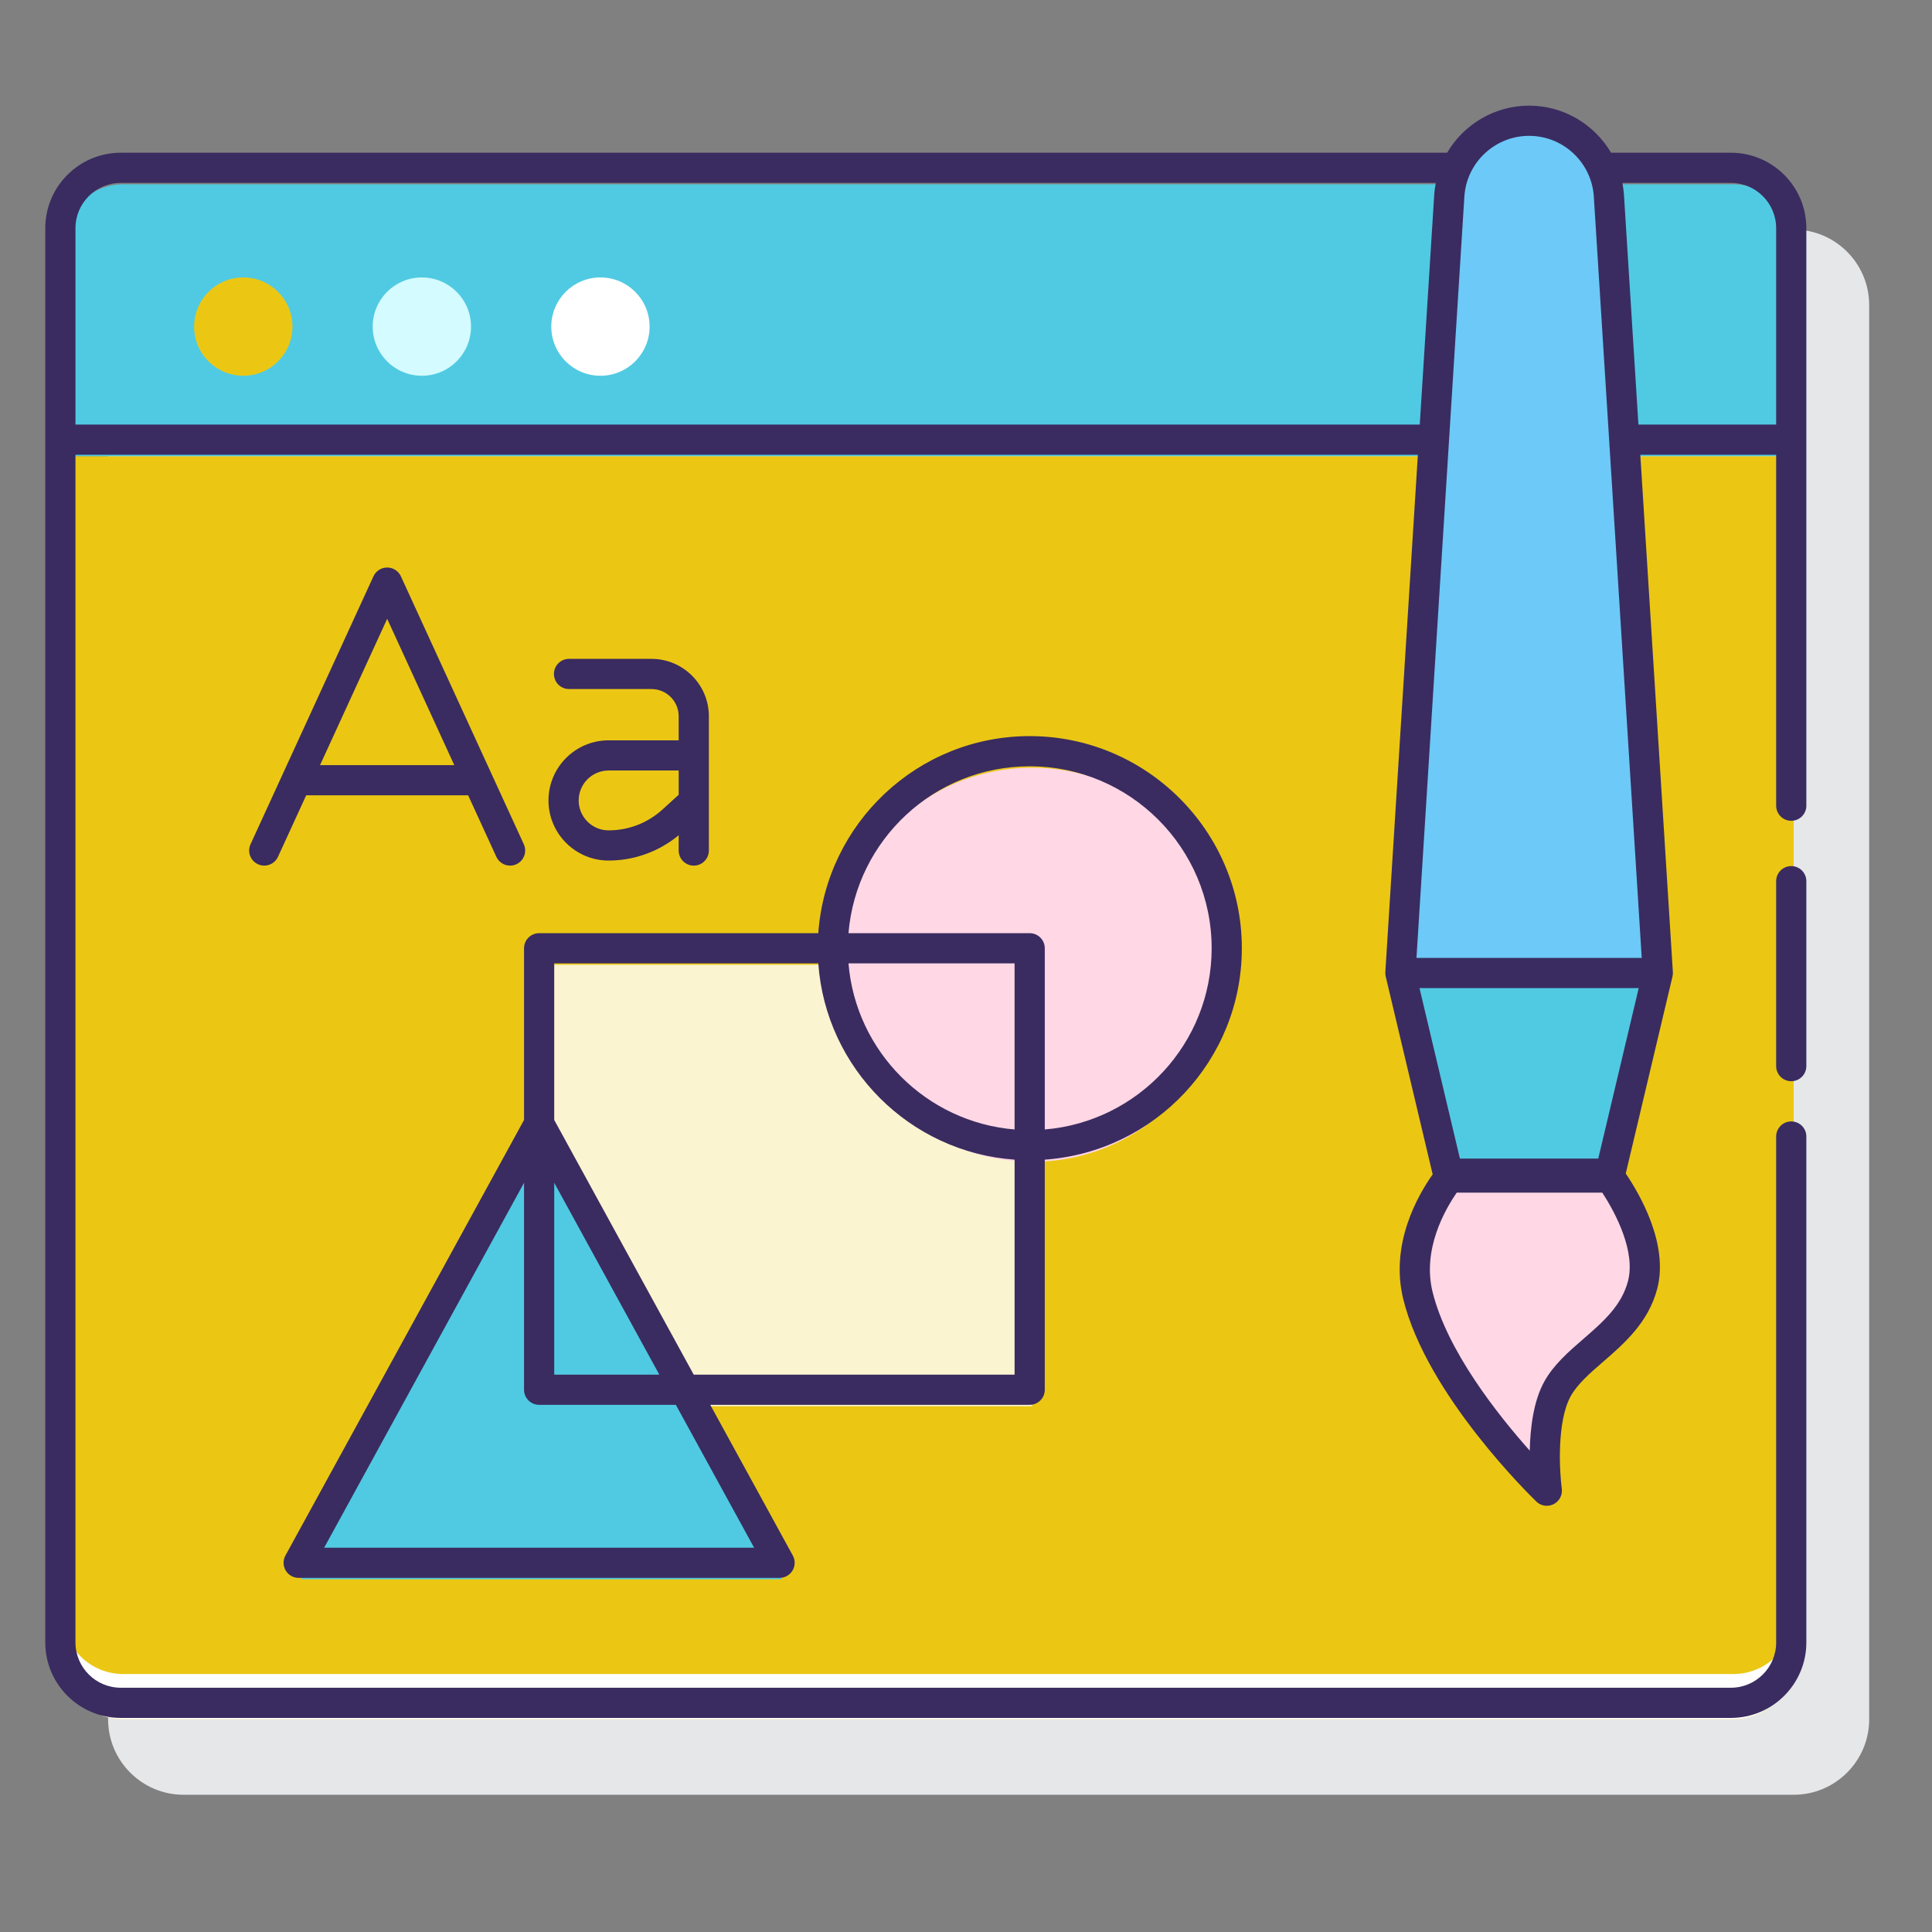 <svg width="128" height="128" viewBox="0 0 128 128" fill="none" xmlns="http://www.w3.org/2000/svg">
<rect x="0" y="0" width="128" height="128" fill="#808080" stroke="none"/>
<path d="M118.838 15.21H110.9C109.801 13.34 107.77 12.091 105.469 12.091C103.169 12.091 101.137 13.34 100.039 15.21H12.162C9.405 15.21 7.162 17.453 7.162 20.21V113.908C7.162 116.665 9.405 118.908 12.162 118.908H118.838C121.595 118.908 123.838 116.665 123.838 113.908V20.21C123.838 17.453 121.595 15.21 118.838 15.21Z" fill="#E6E7E8"/>
<path d="M118.837 30.222H4.162V109.909C4.162 112.118 5.953 113.909 8.162 113.909H114.837C117.046 113.909 118.837 112.118 118.837 109.909V30.222Z" fill="#EBC714"/>
<path d="M68.381 63.917H35.881V93.167H68.381V63.917Z" fill="#FBF4D0"/>
<path d="M68.381 76.973C75.592 76.973 81.437 71.128 81.437 63.917C81.437 56.706 75.592 50.861 68.381 50.861C61.17 50.861 55.325 56.706 55.325 63.917C55.325 71.128 61.17 76.973 68.381 76.973Z" fill="#FFD7E5"/>
<path d="M55.325 63.917C55.325 71.127 61.17 76.973 68.381 76.973V63.917H55.325Z" fill="#FFD7E5"/>
<path d="M19.949 104.632L35.881 75.548L51.812 104.632H19.949Z" fill="#50CAE2"/>
<path d="M45.532 93.167L35.881 75.548V93.167H45.532Z" fill="#50CAE2"/>
<path d="M114.837 110.909H8.162C5.953 110.909 4.162 109.118 4.162 106.909V109.909C4.162 112.118 5.953 113.909 8.162 113.909H114.837C117.046 113.909 118.837 112.118 118.837 109.909V106.909C118.837 109.118 117.046 110.909 114.837 110.909Z" fill="white"/>
<path d="M114.837 12.21H8.162C5.953 12.21 4.162 14.001 4.162 16.21V30.222H118.837V16.21C118.837 14.001 117.046 12.21 114.837 12.21Z" fill="#50CAE2"/>
<path d="M39.781 24.895C41.58 24.895 43.038 23.437 43.038 21.638C43.038 19.839 41.58 18.381 39.781 18.381C37.982 18.381 36.524 19.839 36.524 21.638C36.524 23.437 37.982 24.895 39.781 24.895Z" fill="white"/>
<path d="M27.949 24.895C29.748 24.895 31.206 23.437 31.206 21.638C31.206 19.839 29.748 18.381 27.949 18.381C26.15 18.381 24.692 19.839 24.692 21.638C24.692 23.437 26.15 24.895 27.949 24.895Z" fill="#D4FBFF"/>
<path d="M16.118 24.895C17.917 24.895 19.375 23.437 19.375 21.638C19.375 19.839 17.917 18.381 16.118 18.381C14.319 18.381 12.861 19.839 12.861 21.638C12.861 23.437 14.319 24.895 16.118 24.895Z" fill="#EBC714"/>
<path d="M101.307 8C104.103 8 106.418 10.174 106.593 12.964L109.834 64.463H92.78L96.021 12.964C96.196 10.173 98.51 8 101.307 8Z" fill="#6DC9F7"/>
<path d="M106.618 78.017L109.834 64.463H92.779L95.995 78.017H106.618Z" fill="#50CAE2"/>
<path d="M106.488 77.759H96.213C96.213 77.759 92.885 81.542 93.941 85.83C95.46 91.999 102.482 98.76 102.482 98.76C102.482 98.76 101.89 94.372 103.187 92.021C104.484 89.67 107.966 88.416 108.828 85.125C109.69 81.834 106.488 77.759 106.488 77.759Z" fill="#FFD7E5"/>
<path d="M40.321 49.048C38.125 49.048 36.338 50.835 36.338 53.031C36.338 55.227 38.125 57.014 40.321 57.014C42.024 57.014 43.657 56.417 44.964 55.338V56.35C44.964 56.902 45.411 57.35 45.964 57.35C46.517 57.35 46.964 56.902 46.964 56.35V47.453C46.964 45.356 45.259 43.651 43.162 43.651H37.7C37.147 43.651 36.7 44.099 36.7 44.651C36.7 45.203 37.147 45.651 37.7 45.651H43.162C44.155 45.651 44.964 46.46 44.964 47.453V49.048H40.321ZM43.892 53.631C42.913 54.523 41.646 55.014 40.322 55.014C39.228 55.014 38.339 54.124 38.339 53.031C38.339 51.938 39.229 51.048 40.322 51.048H44.965V52.654L43.892 53.631Z" fill="#3A2C60"/>
<path d="M31.015 52.691L32.885 56.767C33.054 57.134 33.416 57.35 33.795 57.35C33.934 57.35 34.076 57.32 34.211 57.258C34.713 57.028 34.934 56.434 34.703 55.932L26.56 38.182C26.397 37.827 26.041 37.599 25.651 37.599C25.261 37.599 24.905 37.827 24.742 38.182L16.599 55.932C16.369 56.434 16.589 57.028 17.091 57.258C17.591 57.487 18.186 57.268 18.417 56.766L20.287 52.69H31.015V52.691ZM25.651 40.998L30.097 50.691H21.204L25.651 40.998Z" fill="#3A2C60"/>
<path d="M69.219 92.075V76.83C76.502 76.314 82.275 70.238 82.275 62.825C82.275 55.075 75.969 48.769 68.219 48.769C60.807 48.769 54.73 54.541 54.214 61.825H35.719C35.166 61.825 34.719 62.273 34.719 62.825V74.2L18.91 103.059C18.74 103.369 18.747 103.745 18.927 104.049C19.107 104.353 19.434 104.539 19.787 104.539H51.649C52.003 104.539 52.33 104.352 52.509 104.049C52.689 103.745 52.696 103.369 52.526 103.059L47.057 93.074H68.219C68.772 93.075 69.219 92.627 69.219 92.075ZM67.219 74.83C61.369 74.346 56.698 69.675 56.214 63.825H67.219V74.83ZM68.219 50.769C74.866 50.769 80.275 56.177 80.275 62.825C80.275 69.135 75.4 74.319 69.219 74.83V62.825C69.219 62.273 68.772 61.825 68.219 61.825H56.214C56.725 55.644 61.909 50.769 68.219 50.769ZM36.719 78.363L43.682 91.074H36.719V78.363ZM21.476 102.54L34.719 78.363V92.074C34.719 92.626 35.166 93.074 35.719 93.074H44.777L49.962 102.539H21.476V102.54ZM45.962 91.075L36.719 74.201V63.825H54.214C54.707 70.777 60.267 76.337 67.219 76.83V91.075H45.962Z" fill="#3A2C60"/>
<path d="M118.675 57.38C118.122 57.38 117.675 57.828 117.675 58.38V70.633C117.675 71.185 118.122 71.633 118.675 71.633C119.228 71.633 119.675 71.185 119.675 70.633V58.38C119.675 57.828 119.228 57.38 118.675 57.38Z" fill="#3A2C60"/>
<path d="M114.675 10.118H106.737C105.638 8.249 103.607 7 101.307 7C99.006 7 96.975 8.249 95.876 10.118H8C5.243 10.118 3 12.361 3 15.118V108.817C3 111.574 5.243 113.817 8 113.817H114.675C117.432 113.817 119.675 111.574 119.675 108.817V75.297C119.675 74.745 119.228 74.297 118.675 74.297C118.122 74.297 117.675 74.745 117.675 75.297V108.817C117.675 110.471 116.329 111.817 114.675 111.817H8C6.346 111.817 5 110.471 5 108.817V30.13H93.938L91.782 64.401C91.776 64.5 91.784 64.599 91.807 64.695L94.918 77.806C93.94 79.186 92.072 82.422 92.97 86.071C94.539 92.447 101.492 99.197 101.788 99.482C101.978 99.666 102.228 99.762 102.481 99.762C102.634 99.762 102.79 99.726 102.932 99.654C103.312 99.462 103.529 99.05 103.472 98.629C103.321 97.497 103.132 94.191 104.061 92.506C104.507 91.698 105.332 90.983 106.206 90.225C107.613 89.005 109.208 87.622 109.796 85.38C110.571 82.419 108.619 79.089 107.71 77.749L110.807 64.695C110.83 64.599 110.838 64.5 110.832 64.401L108.675 30.13H117.675V53.38C117.675 53.932 118.122 54.38 118.675 54.38C119.228 54.38 119.675 53.932 119.675 53.38V15.118C119.675 12.361 117.432 10.118 114.675 10.118ZM101.307 9C103.57 9 105.453 10.769 105.595 13.027L108.769 63.464H93.845L97.018 13.027C97.16 10.768 99.044 9 101.307 9ZM105.889 76.76H96.724L94.045 65.464H108.569L105.889 76.76ZM5 28.13V15.118C5 13.464 6.346 12.118 8 12.118H95.126C95.077 12.374 95.038 12.634 95.021 12.901L94.063 28.13H5ZM107.86 84.872C107.43 86.516 106.199 87.583 104.896 88.713C103.928 89.551 102.928 90.419 102.31 91.538C101.592 92.839 101.38 94.623 101.351 96.11C99.221 93.719 95.87 89.485 94.911 85.591C94.221 82.79 95.722 80.157 96.514 79.016H106.152C107.058 80.387 108.368 82.934 107.86 84.872ZM107.591 12.901C107.574 12.634 107.535 12.375 107.486 12.118H114.675C116.329 12.118 117.675 13.464 117.675 15.118V28.13H108.549L107.591 12.901Z" fill="#3A2C60"/>
</svg>
